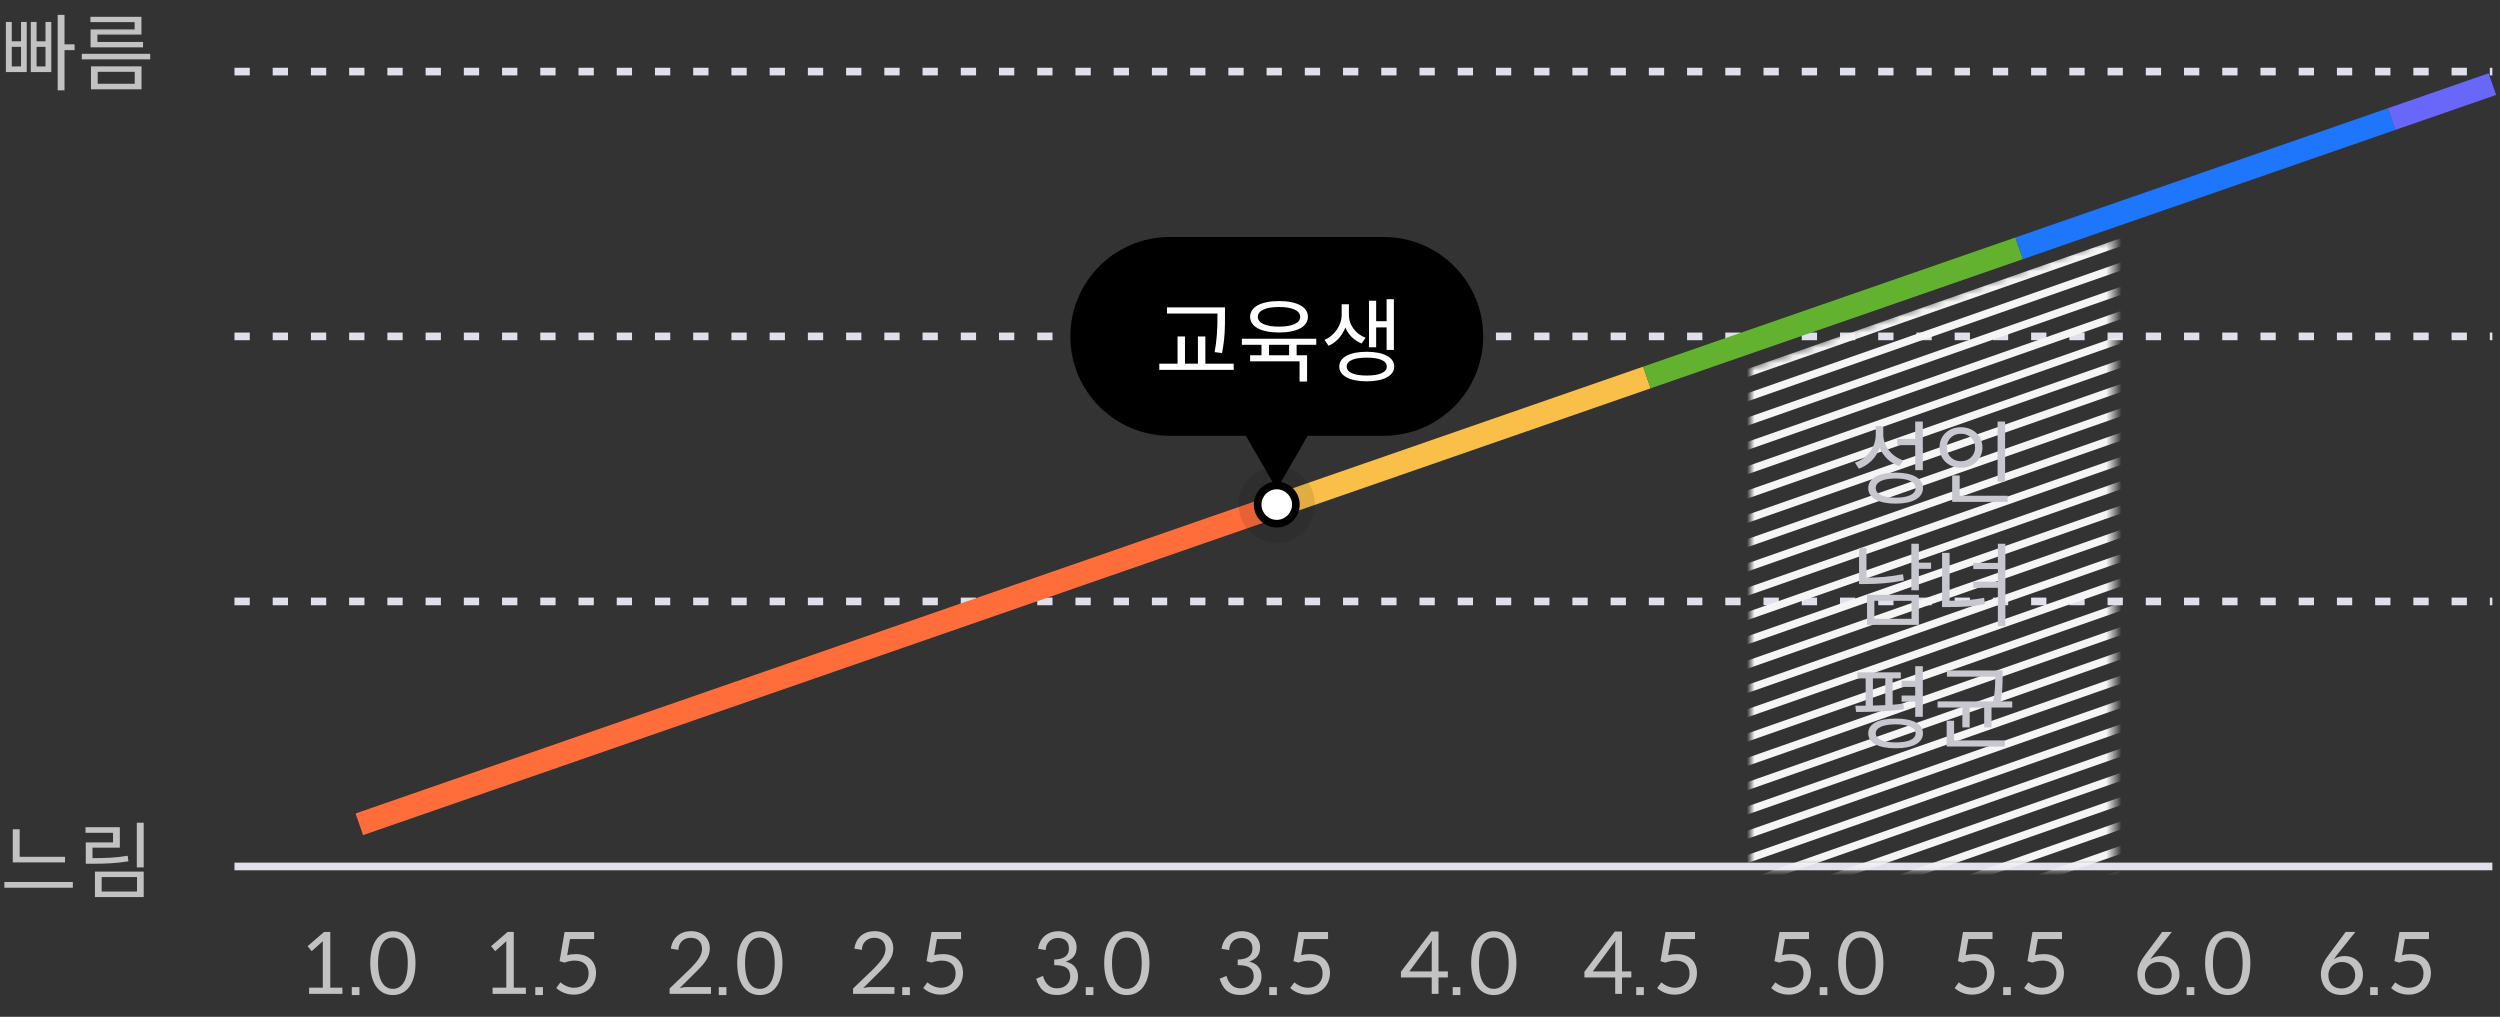 <svg width="327" height="133" viewBox="0 0 327 133" fill="none" xmlns="http://www.w3.org/2000/svg">
<rect x="0" y="0" width="327" height="133" fill="#333333" stroke="none"/>
<path d="M1.672 112.803H8.503V112.066H2.574V108.469H1.672V112.803ZM9.526 116.114V115.366H0.572V116.114H9.526ZM18.798 113.452V107.611H17.896V113.452H18.798ZM16.796 112.66L16.697 111.934C15.135 112.198 13.859 112.242 12.099 112.242V110.878H15.674V108.194H11.186V108.931H14.783V110.185H11.219V112.979H12.011C13.826 112.979 15.19 112.924 16.796 112.66ZM18.798 114.002H12.418V117.335H18.798V114.002ZM17.918 116.609H13.298V114.717H17.918V116.609Z" fill="#C2C2C2"/>
<path d="M8.437 6.556H9.757V5.797H8.437V1.947H7.546V11.814H8.437V6.556ZM3.498 2.871H2.75V5.401H1.54V2.871H0.77V9.427H3.498V2.871ZM6.71 2.871H5.951V5.401H4.785V2.871H4.026V9.427H6.71V2.871ZM1.54 6.127H2.75V8.69H1.54V6.127ZM4.785 6.127H5.951V8.69H4.785V6.127ZM11.824 2.893H17.61V3.85H11.846V6.193H18.71V5.489H12.737V4.521H18.501V2.2H11.824V2.893ZM19.645 7.766V7.04H10.702V7.766H19.645ZM18.512 8.679H11.901V11.682H18.512V8.679ZM17.621 10.956H12.781V9.394H17.621V10.956Z" fill="#C2C2C2"/>
<path d="M30.669 44H326" stroke="#DFE0EB" stroke-dasharray="2 3"/>
<path d="M30.669 78.667H326" stroke="#DFE0EB" stroke-dasharray="2 3"/>
<path d="M30.669 9.364H326" stroke="#DFE0EB" stroke-dasharray="2 3"/>
<path d="M30.669 113.333H326" stroke="#DFE0EB"/>
<path d="M44.786 130V129.186H43.202V121.893H42.399L40.232 123.763L40.771 124.412L42.234 123.103C42.223 123.18 42.223 123.279 42.223 123.378V129.186H40.43V130H44.786ZM47.016 129.12H46.015V130.154H47.016V129.12ZM54.347 125.985C54.347 123.114 53.049 121.805 51.388 121.805C49.716 121.805 48.429 123.114 48.429 125.985C48.429 128.845 49.716 130.154 51.388 130.154C53.049 130.154 54.347 128.845 54.347 125.985ZM53.335 125.985C53.335 128.493 52.411 129.34 51.388 129.34C50.365 129.34 49.452 128.493 49.452 125.985C49.452 123.466 50.365 122.63 51.388 122.63C52.411 122.63 53.335 123.466 53.335 125.985Z" fill="#C2C2C2"/>
<path d="M68.786 130V129.186H67.202V121.893H66.399L64.232 123.763L64.771 124.412L66.234 123.103C66.223 123.18 66.223 123.279 66.223 123.378V129.186H64.43V130H68.786ZM71.016 129.12H70.015V130.154H71.016V129.12ZM74.189 124.94L74.552 122.828H77.709V121.904H73.848L73.188 125.721L73.837 125.908C74.31 125.743 74.728 125.644 75.157 125.644C76.312 125.644 76.994 126.26 76.994 127.316C76.994 128.504 76.191 129.197 75.08 129.197C74.42 129.197 73.782 128.9 73.298 128.493L72.759 129.23C73.254 129.703 74.068 130.099 75.036 130.099C76.675 130.099 77.962 128.977 77.962 127.261C77.962 125.853 77.049 124.797 75.344 124.797C74.948 124.797 74.563 124.841 74.189 124.94Z" fill="#C2C2C2"/>
<path d="M92.995 130V129.109H89.816C89.541 129.109 89.211 129.153 88.903 129.241L91.158 127.008C92.071 126.095 92.841 125.259 92.841 124.06C92.841 122.63 91.774 121.794 90.399 121.794C89.024 121.794 87.957 122.597 87.748 124.082L88.738 124.247C88.738 123.323 89.42 122.663 90.344 122.663C91.18 122.663 91.796 123.114 91.829 124.082C91.829 125.028 91.213 125.721 90.366 126.623L87.583 129.296V130H92.995ZM95.016 129.12H94.015V130.154H95.016V129.12ZM102.347 125.985C102.347 123.114 101.049 121.805 99.388 121.805C97.716 121.805 96.429 123.114 96.429 125.985C96.429 128.845 97.716 130.154 99.388 130.154C101.049 130.154 102.347 128.845 102.347 125.985ZM101.335 125.985C101.335 128.493 100.411 129.34 99.388 129.34C98.365 129.34 97.452 128.493 97.452 125.985C97.452 123.466 98.365 122.63 99.388 122.63C100.411 122.63 101.335 123.466 101.335 125.985Z" fill="#C2C2C2"/>
<path d="M116.995 130V129.109H113.816C113.541 129.109 113.211 129.153 112.903 129.241L115.158 127.008C116.071 126.095 116.841 125.259 116.841 124.06C116.841 122.63 115.774 121.794 114.399 121.794C113.024 121.794 111.957 122.597 111.748 124.082L112.738 124.247C112.738 123.323 113.42 122.663 114.344 122.663C115.18 122.663 115.796 123.114 115.829 124.082C115.829 125.028 115.213 125.721 114.366 126.623L111.583 129.296V130H116.995ZM119.016 129.12H118.015V130.154H119.016V129.12ZM122.189 124.94L122.552 122.828H125.709V121.904H121.848L121.188 125.721L121.837 125.908C122.31 125.743 122.728 125.644 123.157 125.644C124.312 125.644 124.994 126.26 124.994 127.316C124.994 128.504 124.191 129.197 123.08 129.197C122.42 129.197 121.782 128.9 121.298 128.493L120.759 129.23C121.254 129.703 122.068 130.099 123.036 130.099C124.675 130.099 125.962 128.977 125.962 127.261C125.962 125.853 125.049 124.797 123.344 124.797C122.948 124.797 122.563 124.841 122.189 124.94Z" fill="#C2C2C2"/>
<path d="M135.781 124.104L136.782 124.269C136.782 123.367 137.453 122.685 138.377 122.685C139.224 122.685 139.818 123.136 139.818 124.06C139.818 124.896 139.312 125.479 137.893 125.512V126.238C139.62 126.238 139.983 126.876 139.983 127.745C139.983 128.46 139.422 129.274 138.267 129.274C137.431 129.274 136.936 128.845 136.595 128.141C136.507 127.932 136.452 127.767 136.43 127.646L135.528 128.02C135.913 129.208 136.54 130.143 138.278 130.143C139.785 130.143 141.006 129.197 141.006 127.723C141.006 126.711 140.456 126.04 139.4 125.776C140.28 125.479 140.819 124.951 140.819 123.895C140.819 122.663 139.829 121.805 138.432 121.805C137.057 121.805 135.99 122.641 135.781 124.104ZM143.016 129.12H142.015V130.154H143.016V129.12ZM150.347 125.985C150.347 123.114 149.049 121.805 147.388 121.805C145.716 121.805 144.429 123.114 144.429 125.985C144.429 128.845 145.716 130.154 147.388 130.154C149.049 130.154 150.347 128.845 150.347 125.985ZM149.335 125.985C149.335 128.493 148.411 129.34 147.388 129.34C146.365 129.34 145.452 128.493 145.452 125.985C145.452 123.466 146.365 122.63 147.388 122.63C148.411 122.63 149.335 123.466 149.335 125.985Z" fill="#C2C2C2"/>
<path d="M159.781 124.104L160.782 124.269C160.782 123.367 161.453 122.685 162.377 122.685C163.224 122.685 163.818 123.136 163.818 124.06C163.818 124.896 163.312 125.479 161.893 125.512V126.238C163.62 126.238 163.983 126.876 163.983 127.745C163.983 128.46 163.422 129.274 162.267 129.274C161.431 129.274 160.936 128.845 160.595 128.141C160.507 127.932 160.452 127.767 160.43 127.646L159.528 128.02C159.913 129.208 160.54 130.143 162.278 130.143C163.785 130.143 165.006 129.197 165.006 127.723C165.006 126.711 164.456 126.04 163.4 125.776C164.28 125.479 164.819 124.951 164.819 123.895C164.819 122.663 163.829 121.805 162.432 121.805C161.057 121.805 159.99 122.641 159.781 124.104ZM167.016 129.12H166.015V130.154H167.016V129.12ZM170.189 124.94L170.552 122.828H173.709V121.904H169.848L169.188 125.721L169.837 125.908C170.31 125.743 170.728 125.644 171.157 125.644C172.312 125.644 172.994 126.26 172.994 127.316C172.994 128.504 172.191 129.197 171.08 129.197C170.42 129.197 169.782 128.9 169.298 128.493L168.759 129.23C169.254 129.703 170.068 130.099 171.036 130.099C172.675 130.099 173.962 128.977 173.962 127.261C173.962 125.853 173.049 124.797 171.344 124.797C170.948 124.797 170.563 124.841 170.189 124.94Z" fill="#C2C2C2"/>
<path d="M189.38 127.855V127.063H188.159V121.849H187.213L183.242 127.107V127.855H187.268V130H188.159V127.855H189.38ZM187.268 123.697V127.063H184.342L187.312 123.015C187.279 123.246 187.268 123.51 187.268 123.697ZM191.016 129.12H190.015V130.154H191.016V129.12ZM198.347 125.985C198.347 123.114 197.049 121.805 195.388 121.805C193.716 121.805 192.429 123.114 192.429 125.985C192.429 128.845 193.716 130.154 195.388 130.154C197.049 130.154 198.347 128.845 198.347 125.985ZM197.335 125.985C197.335 128.493 196.411 129.34 195.388 129.34C194.365 129.34 193.452 128.493 193.452 125.985C193.452 123.466 194.365 122.63 195.388 122.63C196.411 122.63 197.335 123.466 197.335 125.985Z" fill="#C2C2C2"/>
<path d="M213.38 127.855V127.063H212.159V121.849H211.213L207.242 127.107V127.855H211.268V130H212.159V127.855H213.38ZM211.268 123.697V127.063H208.342L211.312 123.015C211.279 123.246 211.268 123.51 211.268 123.697ZM215.016 129.12H214.015V130.154H215.016V129.12ZM218.189 124.94L218.552 122.828H221.709V121.904H217.848L217.188 125.721L217.837 125.908C218.31 125.743 218.728 125.644 219.157 125.644C220.312 125.644 220.994 126.26 220.994 127.316C220.994 128.504 220.191 129.197 219.08 129.197C218.42 129.197 217.782 128.9 217.298 128.493L216.759 129.23C217.254 129.703 218.068 130.099 219.036 130.099C220.675 130.099 221.962 128.977 221.962 127.261C221.962 125.853 221.049 124.797 219.344 124.797C218.948 124.797 218.563 124.841 218.189 124.94Z" fill="#C2C2C2"/>
<path d="M233.101 124.94L233.464 122.828H236.621V121.904H232.76L232.1 125.721L232.749 125.908C233.222 125.743 233.64 125.644 234.069 125.644C235.224 125.644 235.906 126.26 235.906 127.316C235.906 128.504 235.103 129.197 233.992 129.197C233.332 129.197 232.694 128.9 232.21 128.493L231.671 129.23C232.166 129.703 232.98 130.099 233.948 130.099C235.587 130.099 236.874 128.977 236.874 127.261C236.874 125.853 235.961 124.797 234.256 124.797C233.86 124.797 233.475 124.841 233.101 124.94ZM239.016 129.12H238.015V130.154H239.016V129.12ZM246.347 125.985C246.347 123.114 245.049 121.805 243.388 121.805C241.716 121.805 240.429 123.114 240.429 125.985C240.429 128.845 241.716 130.154 243.388 130.154C245.049 130.154 246.347 128.845 246.347 125.985ZM245.335 125.985C245.335 128.493 244.411 129.34 243.388 129.34C242.365 129.34 241.452 128.493 241.452 125.985C241.452 123.466 242.365 122.63 243.388 122.63C244.411 122.63 245.335 123.466 245.335 125.985Z" fill="#C2C2C2"/>
<path d="M257.101 124.94L257.464 122.828H260.621V121.904H256.76L256.1 125.721L256.749 125.908C257.222 125.743 257.64 125.644 258.069 125.644C259.224 125.644 259.906 126.26 259.906 127.316C259.906 128.504 259.103 129.197 257.992 129.197C257.332 129.197 256.694 128.9 256.21 128.493L255.671 129.23C256.166 129.703 256.98 130.099 257.948 130.099C259.587 130.099 260.874 128.977 260.874 127.261C260.874 125.853 259.961 124.797 258.256 124.797C257.86 124.797 257.475 124.841 257.101 124.94ZM263.016 129.12H262.015V130.154H263.016V129.12ZM266.189 124.94L266.552 122.828H269.709V121.904H265.848L265.188 125.721L265.837 125.908C266.31 125.743 266.728 125.644 267.157 125.644C268.312 125.644 268.994 126.26 268.994 127.316C268.994 128.504 268.191 129.197 267.08 129.197C266.42 129.197 265.782 128.9 265.298 128.493L264.759 129.23C265.254 129.703 266.068 130.099 267.036 130.099C268.675 130.099 269.962 128.977 269.962 127.261C269.962 125.853 269.049 124.797 267.344 124.797C266.948 124.797 266.563 124.841 266.189 124.94Z" fill="#C2C2C2"/>
<path d="M281.651 124.94L284.082 121.893H282.817L280.573 124.918C279.869 125.842 279.572 126.656 279.572 127.371C279.572 129.043 280.639 130.143 282.278 130.143C283.928 130.143 285.072 128.977 285.072 127.481C285.072 125.93 283.972 125.05 282.652 125.05C282.113 125.05 281.662 125.204 281.266 125.468C281.343 125.38 281.464 125.204 281.651 124.94ZM282.256 129.296C281.156 129.296 280.551 128.592 280.551 127.536C280.551 126.623 281.244 125.831 282.322 125.831C283.323 125.831 284.06 126.491 284.06 127.558C284.06 128.559 283.323 129.296 282.256 129.296ZM287.016 129.12H286.015V130.154H287.016V129.12ZM294.347 125.985C294.347 123.114 293.049 121.805 291.388 121.805C289.716 121.805 288.429 123.114 288.429 125.985C288.429 128.845 289.716 130.154 291.388 130.154C293.049 130.154 294.347 128.845 294.347 125.985ZM293.335 125.985C293.335 128.493 292.411 129.34 291.388 129.34C290.365 129.34 289.452 128.493 289.452 125.985C289.452 123.466 290.365 122.63 291.388 122.63C292.411 122.63 293.335 123.466 293.335 125.985Z" fill="#C2C2C2"/>
<path d="M305.651 124.94L308.082 121.893H306.817L304.573 124.918C303.869 125.842 303.572 126.656 303.572 127.371C303.572 129.043 304.639 130.143 306.278 130.143C307.928 130.143 309.072 128.977 309.072 127.481C309.072 125.93 307.972 125.05 306.652 125.05C306.113 125.05 305.662 125.204 305.266 125.468C305.343 125.38 305.464 125.204 305.651 124.94ZM306.256 129.296C305.156 129.296 304.551 128.592 304.551 127.536C304.551 126.623 305.244 125.831 306.322 125.831C307.323 125.831 308.06 126.491 308.06 127.558C308.06 128.559 307.323 129.296 306.256 129.296ZM311.016 129.12H310.015V130.154H311.016V129.12ZM314.189 124.94L314.552 122.828H317.709V121.904H313.848L313.188 125.721L313.837 125.908C314.31 125.743 314.728 125.644 315.157 125.644C316.312 125.644 316.994 126.26 316.994 127.316C316.994 128.504 316.191 129.197 315.08 129.197C314.42 129.197 313.782 128.9 313.298 128.493L312.759 129.23C313.254 129.703 314.068 130.099 315.036 130.099C316.675 130.099 317.962 128.977 317.962 127.261C317.962 125.853 317.049 124.797 315.344 124.797C314.948 124.797 314.563 124.841 314.189 124.94Z" fill="#C2C2C2"/>
<path d="M166.716 66.274L47 107.818" stroke="#FF6D3B" stroke-width="3"/>
<path d="M215.415 49.375L166.717 66.274" stroke="#FABF48" stroke-width="3"/>
<path d="M264.112 32.476L215.414 49.375" stroke="#62B22F" stroke-width="3"/>
<path d="M312.811 15.577L264.113 32.476" stroke="#1E76FC" stroke-width="3"/>
<path d="M326 11L312.811 15.577" stroke="#6967F9" stroke-width="3"/>
<mask id="mask0_317_2362" style="mask-type:alpha" maskUnits="userSpaceOnUse" x="229" y="31" width="48" height="83">
<path d="M276.5 113.5L229 113.5L229 48L276.5 31L276.5 113.5Z" fill="#D9D9D9"/>
</mask>
<g mask="url(#mask0_317_2362)">
<path d="M196.992 50.31L281.146 20.832" stroke="#F5F5F5"/>
<path d="M196 47.479L280.154 18" stroke="#F5F5F5"/>
<path d="M197.984 53.141L282.137 23.663" stroke="#F5F5F5"/>
<path d="M198.976 55.973L283.129 26.494" stroke="#F5F5F5"/>
<path d="M199.967 58.804L284.121 29.325" stroke="#F5F5F5"/>
<path d="M200.959 61.636L285.113 32.157" stroke="#F5F5F5"/>
<path d="M201.951 64.467L286.104 34.988" stroke="#F5F5F5"/>
<path d="M202.943 67.298L287.096 37.819" stroke="#F5F5F5"/>
<path d="M203.934 70.129L288.088 40.651" stroke="#F5F5F5"/>
<path d="M204.926 72.961L289.08 43.482" stroke="#F5F5F5"/>
<path d="M205.918 75.792L290.072 46.313" stroke="#F5F5F5"/>
<path d="M206.91 78.623L291.063 49.145" stroke="#F5F5F5"/>
<path d="M207.902 81.454L292.055 51.976" stroke="#F5F5F5"/>
<path d="M208.894 84.286L293.047 54.807" stroke="#F5F5F5"/>
<path d="M209.885 87.117L294.039 57.639" stroke="#F5F5F5"/>
<path d="M210.877 89.948L295.03 60.47" stroke="#F5F5F5"/>
<path d="M211.869 92.78L296.022 63.301" stroke="#F5F5F5"/>
<path d="M212.861 95.611L297.014 66.132" stroke="#F5F5F5"/>
<path d="M213.853 98.442L298.006 68.964" stroke="#F5F5F5"/>
<path d="M214.844 101.274L298.998 71.795" stroke="#F5F5F5"/>
<path d="M215.836 104.105L299.99 74.627" stroke="#F5F5F5"/>
<path d="M216.828 106.936L300.981 77.458" stroke="#F5F5F5"/>
<path d="M217.82 109.768L301.973 80.289" stroke="#F5F5F5"/>
<path d="M218.812 112.599L302.965 83.12" stroke="#F5F5F5"/>
<path d="M219.803 115.43L303.957 85.952" stroke="#F5F5F5"/>
<path d="M220.795 118.262L304.949 88.783" stroke="#F5F5F5"/>
<path d="M221.787 121.093L305.94 91.614" stroke="#F5F5F5"/>
<path d="M222.779 123.924L306.932 94.446" stroke="#F5F5F5"/>
<path d="M223.771 126.756L307.924 97.277" stroke="#F5F5F5"/>
<path d="M224.762 129.587L308.916 100.108" stroke="#F5F5F5"/>
<path d="M225.754 132.418L309.907 102.94" stroke="#F5F5F5"/>
<path d="M226.746 135.249L310.899 105.771" stroke="#F5F5F5"/>
</g>
<path d="M248.168 58.22L250.508 58.22L250.508 61.496L251.504 61.496L251.504 55.136L250.508 55.136L250.508 57.416L248.168 57.416L248.168 58.22ZM248.42 60.992L248.948 60.224C247.364 59.672 246.332 58.328 246.332 56.804L246.332 55.736L245.348 55.736L245.348 56.84C245.348 58.472 244.292 59.936 242.624 60.512L243.14 61.316C244.436 60.824 245.396 59.876 245.864 58.58C246.332 59.696 247.22 60.548 248.42 60.992ZM247.952 61.82C245.744 61.82 244.364 62.552 244.364 63.848C244.364 65.132 245.744 65.876 247.952 65.876C250.16 65.876 251.528 65.132 251.528 63.848C251.528 62.552 250.16 61.82 247.952 61.82ZM247.952 65.096C246.308 65.096 245.348 64.628 245.348 63.848C245.348 63.032 246.308 62.588 247.952 62.588C249.596 62.588 250.556 63.032 250.556 63.848C250.556 64.628 249.596 65.096 247.952 65.096ZM261.283 62.996L262.267 62.996L262.267 55.136L261.283 55.136L261.283 62.996ZM259.303 58.52C259.303 56.972 258.079 55.88 256.483 55.88C254.887 55.88 253.687 56.972 253.687 58.52C253.687 60.08 254.887 61.184 256.483 61.184C258.079 61.184 259.303 60.08 259.303 58.52ZM254.647 58.52C254.647 57.476 255.427 56.732 256.483 56.732C257.551 56.732 258.343 57.476 258.343 58.52C258.343 59.588 257.551 60.332 256.483 60.332C255.427 60.332 254.647 59.588 254.647 58.52ZM262.591 65.648L262.591 64.844L256.327 64.844L256.327 62.192L255.343 62.192L255.343 65.648L262.591 65.648ZM250.988 74.412L252.584 74.412L252.584 73.596L250.988 73.596L250.988 71.124L250.004 71.124L250.004 77.208L250.988 77.208L250.988 74.412ZM249.032 75.912L248.912 75.108C247.172 75.444 245.684 75.552 244.136 75.564L244.136 71.664L243.164 71.664L243.164 76.392L244.004 76.392C245.636 76.392 247.196 76.284 249.032 75.912ZM250.988 77.796L244.208 77.796L244.208 81.732L250.988 81.732L250.988 77.796ZM250.028 80.94L245.168 80.94L245.168 78.588L250.028 78.588L250.028 80.94ZM262.303 81.9L262.303 71.124L261.319 71.124L261.319 73.632L258.103 73.632L258.103 74.436L261.319 74.436L261.319 76.08L258.103 76.08L258.103 76.884L261.319 76.884L261.319 81.9L262.303 81.9ZM255.007 78.576L255.007 72.312L254.023 72.312L254.023 79.404L254.839 79.404C256.699 79.404 258.067 79.332 259.627 79.008L259.519 78.192C258.043 78.48 256.723 78.576 255.007 78.576ZM248.732 91.78L250.508 91.78L250.508 93.76L251.504 93.76L251.504 87.136L250.508 87.136L250.508 89.044L248.732 89.044L248.732 89.848L250.508 89.848L250.508 90.976L248.732 90.976L248.732 91.78ZM249.02 92.764L248.96 92.032C248.516 92.092 248.036 92.14 247.556 92.176L247.556 88.732L248.624 88.732L248.624 87.94L242.96 87.94L242.96 88.732L244.028 88.732L244.028 92.296C243.788 92.308 243.56 92.308 243.332 92.308L242.672 92.308L242.78 93.124C244.52 93.124 246.944 93.088 249.02 92.764ZM244.976 92.284L244.976 88.732L246.596 88.732L246.596 92.224C246.056 92.26 245.504 92.272 244.976 92.284ZM247.952 93.988C245.684 93.988 244.364 94.672 244.364 95.92C244.364 97.168 245.684 97.876 247.952 97.876C250.172 97.876 251.528 97.168 251.528 95.92C251.528 94.672 250.172 93.988 247.952 93.988ZM247.952 97.108C246.308 97.108 245.348 96.688 245.348 95.92C245.348 95.188 246.308 94.744 247.952 94.744C249.596 94.744 250.556 95.188 250.556 95.92C250.556 96.688 249.596 97.108 247.952 97.108ZM263.203 92.548L263.203 91.744L261.691 91.744C261.943 90.4 261.943 89.392 261.943 88.516L261.943 87.7L254.659 87.7L254.659 88.504L260.971 88.504L260.971 88.516C260.971 89.392 260.983 90.388 260.707 91.744L253.435 91.744L253.435 92.548L256.675 92.548L256.675 95.14L257.635 95.14L257.635 92.548L259.531 92.548L259.531 95.14L260.491 95.14L260.491 92.548L263.203 92.548ZM262.231 96.844L255.595 96.844L255.595 94.276L254.623 94.276L254.623 97.648L262.231 97.648L262.231 96.844Z" fill="#C7C7CF"/>
<path fill-rule="evenodd" clip-rule="evenodd" d="M153 31C145.82 31 140 36.82 140 44C140 51.18 145.82 57 153 57H162.959L167 64L171.041 57H181C188.18 57 194 51.18 194 44C194 36.82 188.18 31 181 31H153Z" fill="black"/>
<path d="M152.644 41.008H159.244V41.392C159.244 43.024 159.172 44.44 158.872 46.06L159.844 46.18C160.228 44.164 160.228 42.76 160.228 41.392V40.204H152.644V41.008ZM161.368 48.376V47.572H157.66V44.008H156.688V47.572H154.996V44.008H154.024V47.572H151.636V48.376H161.368ZM167.295 43.492C169.623 43.492 171.075 42.736 171.075 41.44C171.075 40.144 169.623 39.376 167.295 39.376C164.979 39.376 163.515 40.144 163.515 41.44C163.515 42.736 164.979 43.492 167.295 43.492ZM167.295 40.156C169.035 40.156 170.067 40.624 170.067 41.44C170.067 42.256 169.035 42.724 167.295 42.724C165.555 42.724 164.523 42.256 164.523 41.44C164.523 40.624 165.555 40.156 167.295 40.156ZM169.599 46.468V45.1H172.167V44.308H162.435V45.1H165.003V46.468H163.515V47.26H169.983V49.9H170.967V46.468H169.599ZM165.987 45.1H168.615V46.468H165.987V45.1ZM179.066 45.424H180.002V42.82H181.37V45.772H182.318V39.136H181.37V42.016H180.002V39.34H179.066V45.424ZM178.094 44.932L178.622 44.176C177.242 43.66 176.438 42.424 176.438 41.248V39.796H175.49V41.248C175.49 42.436 174.638 43.864 173.246 44.464L173.774 45.232C174.83 44.764 175.586 43.852 175.97 42.844C176.354 43.756 177.086 44.512 178.094 44.932ZM178.766 46.012C176.558 46.012 175.178 46.732 175.178 47.944C175.178 49.156 176.558 49.876 178.766 49.876C180.974 49.876 182.366 49.156 182.366 47.944C182.366 46.732 180.974 46.012 178.766 46.012ZM178.766 49.12C177.122 49.12 176.15 48.712 176.15 47.944C176.15 47.176 177.122 46.78 178.766 46.78C180.41 46.78 181.394 47.176 181.394 47.944C181.394 48.712 180.41 49.12 178.766 49.12Z" fill="white"/>
<circle cx="167" cy="66" r="3" fill="black"/>
<circle cx="167" cy="66" r="5" fill="black" fill-opacity="0.1"/>
<circle cx="167" cy="66" r="2" fill="white"/>
</svg>
